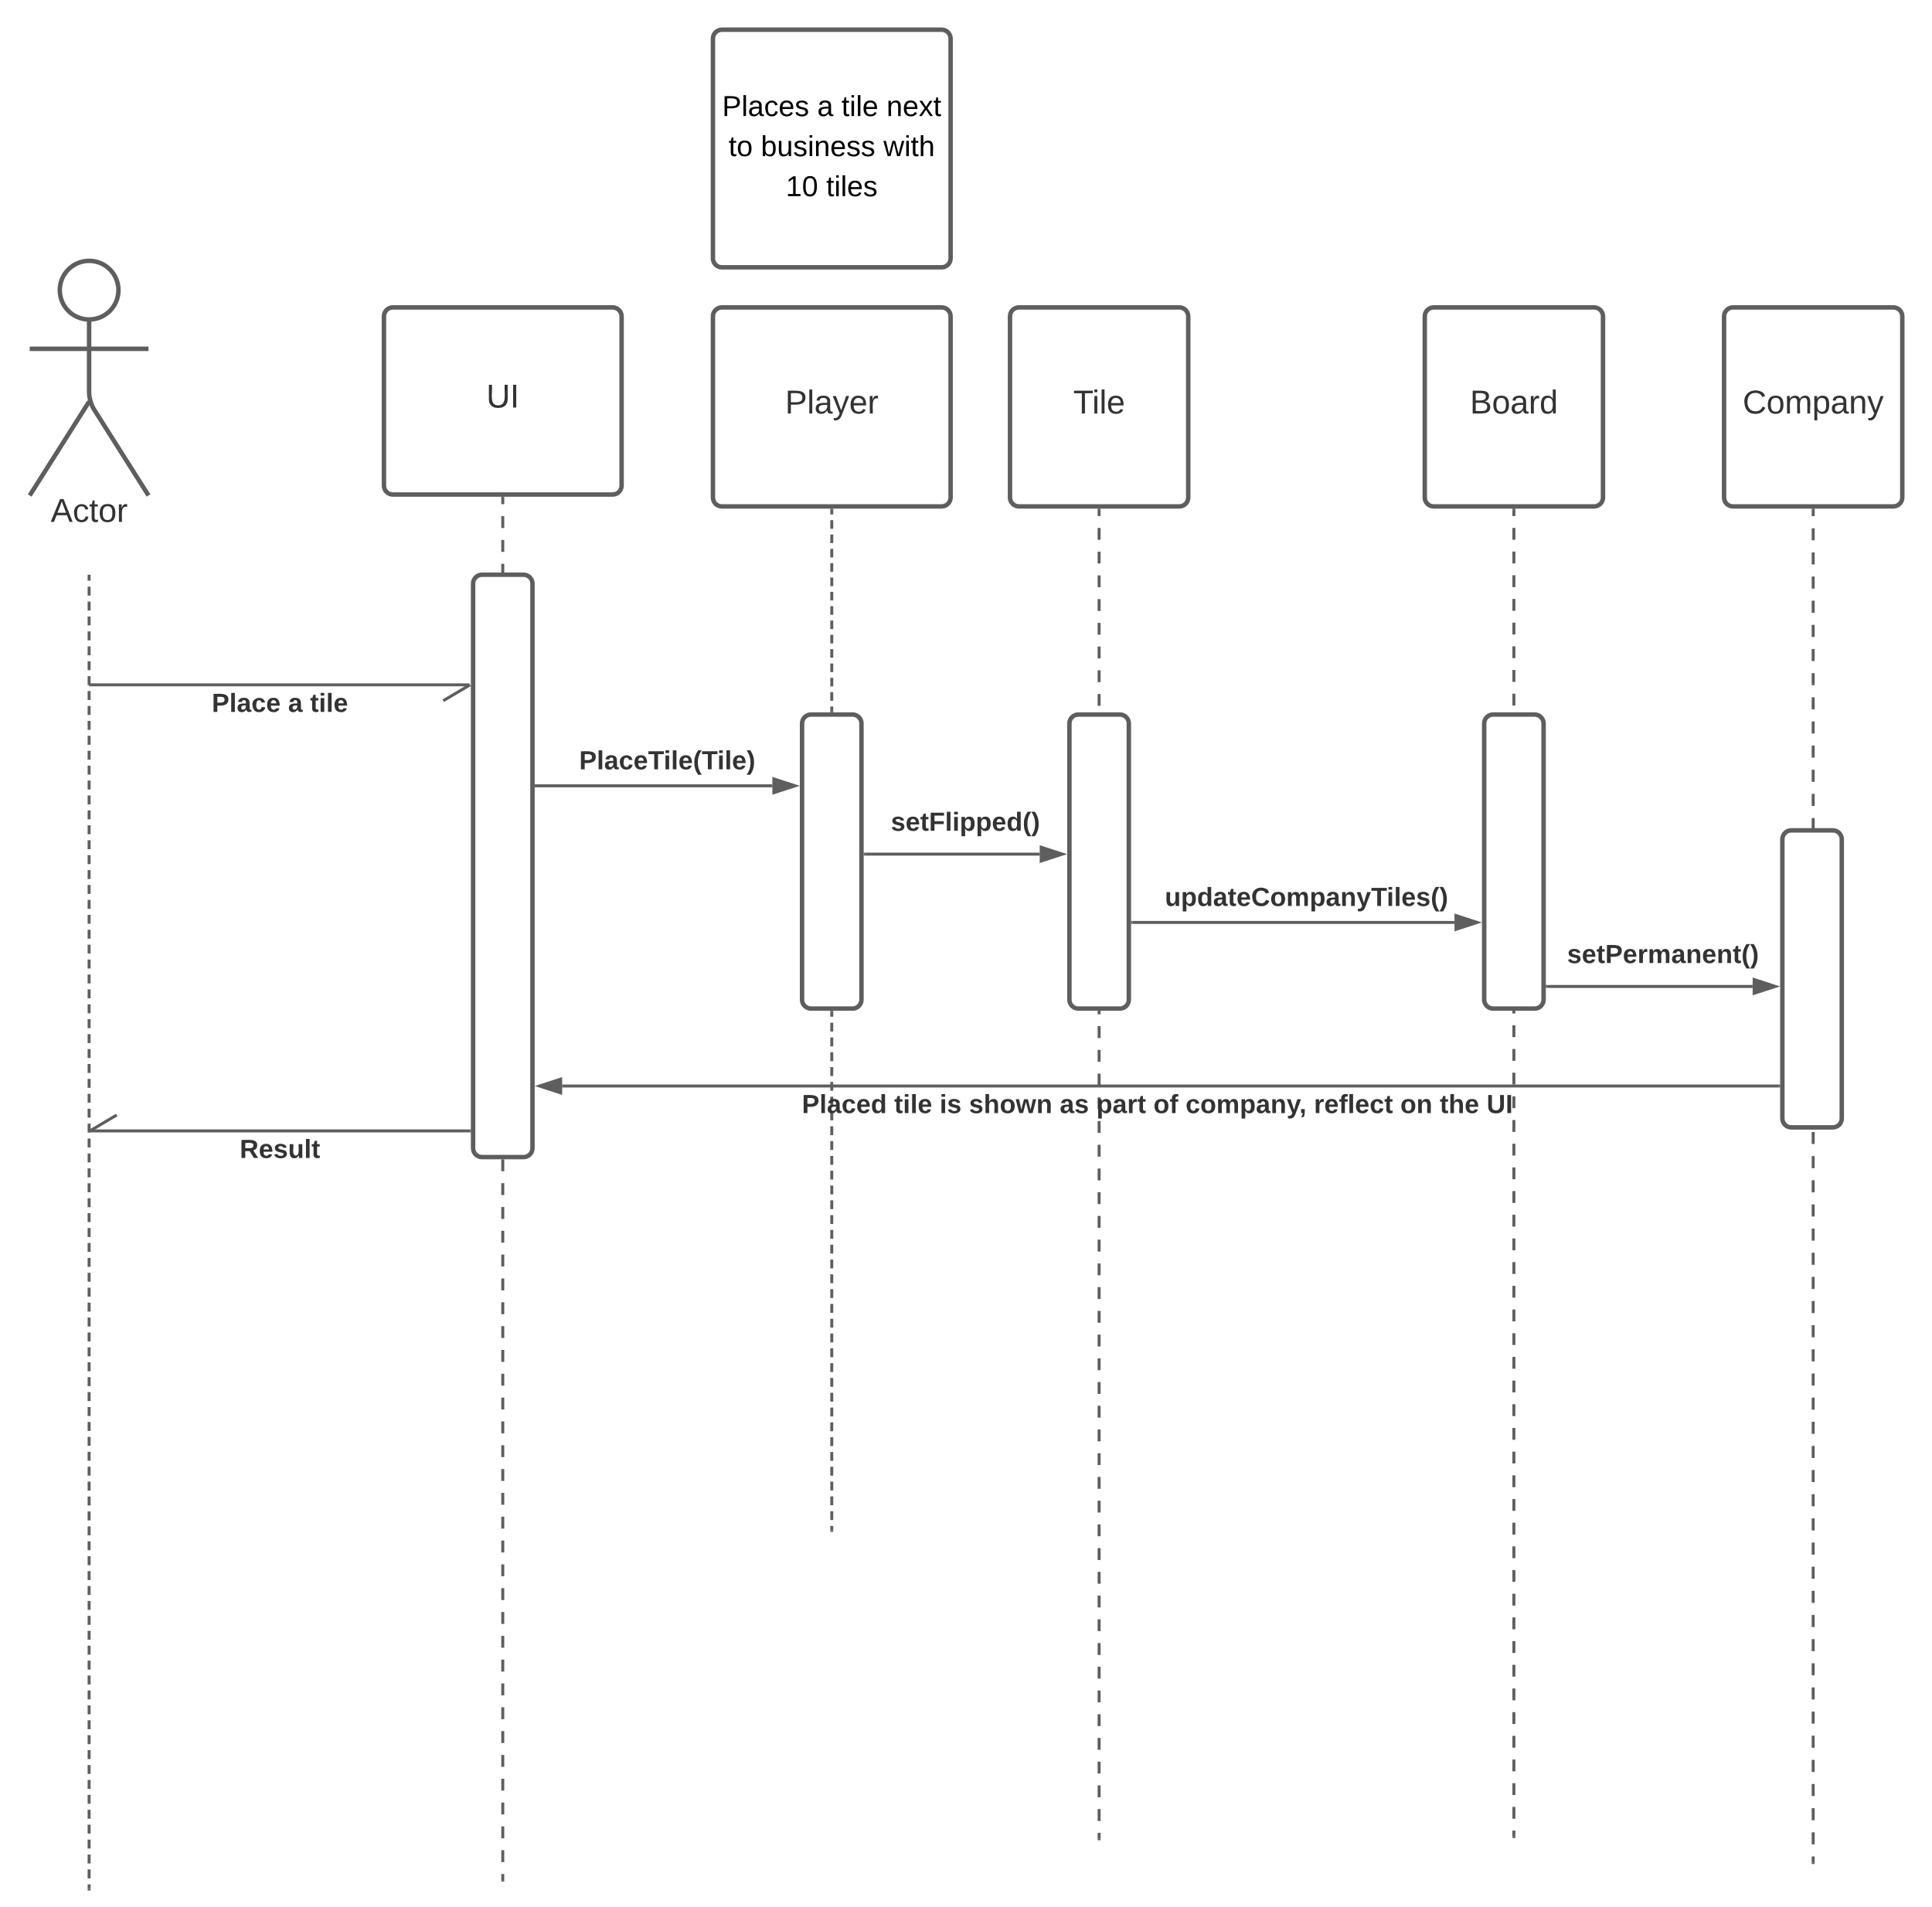 <svg xmlns="http://www.w3.org/2000/svg" xmlns:xlink="http://www.w3.org/1999/xlink" xmlns:lucid="lucid" width="1300.75" height="1284"><g transform="translate(1120 -40.864)" lucid:page-tab-id="fw9mUE7AIX-i"><path d="M-1696 0h3456v1360h-3456z" fill="#fff"/><path d="M-640 253.86c0-3.3 2.7-6 6-6h148c3.3 0 6 2.7 6 6v122c0 3.32-2.7 6-6 6h-148c-3.3 0-6-2.68-6-6z" stroke="#5e5e5e" stroke-width="3" fill="#fff"/><use xlink:href="#a" transform="matrix(1,0,0,1,-632,255.864) translate(40.58 63.444)"/><path d="M-1040.25 236.25c0 10.9-8.84 19.75-19.75 19.75-10.9 0-19.75-8.84-19.75-19.75 0-10.9 8.84-19.75 19.75-19.75 10.9 0 19.75 8.84 19.75 19.75z" stroke="#5e5e5e" stroke-width="3" fill="#fff"/><path d="M-1060 256v49.3c0 3.3 1.44 8.27 3.2 11.07l36.8 58.13m-40-63.2l-40 63.2m0-98.75h80" stroke="#5e5e5e" stroke-width="3" fill="none"/><path d="M-1100 222.5c0-3.3 2.7-6 6-6h68c3.3 0 6 2.7 6 6v168c0 3.3-2.7 6-6 6h-68c-3.3 0-6-2.7-6-6z" fill="none"/><use xlink:href="#b" transform="matrix(1,0,0,1,-1180,374.5) translate(94.105 17.778)"/><path d="M-861.5 253.86c0-3.3 2.7-6 6-6h148c3.3 0 6 2.7 6 6v114c0 3.32-2.7 6-6 6h-148c-3.3 0-6-2.68-6-6z" stroke="#5e5e5e" stroke-width="3" fill="#fff"/><use xlink:href="#c" transform="matrix(1,0,0,1,-853.5,255.864) translate(60.92 59.444)"/><path d="M-781.5 376.36v4m0 8.04v8.02m0 8.02v8.02m0 8.02v8.02m0 8.03v8.02m0 8.02v8.02m0 8v8.03m0 8.02v8.03m0 8.02v8.02m0 8.02v8.02m0 8.02v8.03m0 8.03v8.02m0 8.02v8.02m0 8v8.03m0 8.03v8.02m0 8.02v8.02m0 8.02v8.02m0 8.03v8m0 8.03v8.02m0 8.02v8.02m0 8.02v8.02m0 8.02v8.02m0 8.02v8.02m0 8.02v8.03m0 8.02v8m0 8.03v8.02m0 8.02v8.03m0 8.02v8.02m0 8.02v8.02m0 8.02v8.02m0 8.03v8.02m0 8.02v8m0 8.03v8.02m0 8.03v8.02m0 8.02v8.02m0 8.02v8.02m0 8.02v8.03m0 8.02v8.02m0 8.02v8m0 8.03v8.03m0 8.02v8.02m0 8.02v8.02m0 8.02v8.02m0 8.03v8.03m0 8.02v8.02m0 8.02v8m0 8.04v8.02m0 8.02v8.02m0 8.02v8.02m0 8.02v8.03m0 8v8.03m0 8.02v8.02m0 8.02v8.02m0 8.02v8.02m0 8.02v8.02m0 8.02v8.02m0 8.03v8.02m0 8v8.03m0 8.02v4" stroke="#5e5e5e" stroke-width="2" fill="none"/><path d="M-780.5 376.4h-2v-1.04h2" fill="#5e5e5e"/><path d="M-781.5 1306.84v1.02" stroke="#5e5e5e" stroke-width="2" fill="none"/><path d="M-580 528c0-3.3 2.7-6 6-6h28c3.3 0 6 2.7 6 6v186c0 3.3-2.7 6-6 6h-28c-3.3 0-6-2.7-6-6z" stroke="#5e5e5e" stroke-width="3" fill="#fff"/><path d="M-560 384.36v2.9m0 3.86v5.8m0 3.85v5.8m0 3.86v5.8m0 3.85v5.8m0 3.85v5.8m0 3.85v5.8m0 3.86v5.8m0 3.85v5.78m0 3.86v5.8m0 3.85v5.78m0 3.87v5.8m0 3.85v5.8m0 3.85v5.8m0 3.85v2.9" stroke="#5e5e5e" stroke-width="2" fill="none"/><path d="M-559 384.4h-2v-1.04h2" fill="#5e5e5e"/><path d="M-560 519.47v1.03M-560 722.5v3m0 3.98v5.98m0 3.98v6m0 3.97v6m0 3.98v5.98m0 4v5.97m0 3.98v6m0 3.98v5.98m0 4v5.97m0 4v5.97m0 4v5.97m0 3.98v5.98m0 4v5.97m0 4v5.97m0 4v5.97m0 3.98V875m0 4v5.97m0 4v5.97m0 4v5.97m0 4v5.97m0 4v5.97m0 4v5.97m0 4v5.98m0 3.98v5.98m0 4v5.97m0 4v5.98m0 4v5.97m0 3.98v5.98m0 4v5.98m0 4v5.97m0 4v5.97m0 3.98v5.98m0 4v5.97m0 4v5.97m0 4v5.97m0 3.97v3" stroke="#5e5e5e" stroke-width="2" fill="none"/><path d="M-559 722.53h-2v-1.03h2" fill="#5e5e5e"/><path d="M-560 1071.34v1.02" stroke="#5e5e5e" stroke-width="2" fill="none"/><path d="M-801.5 433.86c0-3.3 2.7-6 6-6h28c3.3 0 6 2.7 6 6V814c0 3.3-2.7 6-6 6h-28c-3.3 0-6-2.7-6-6z" stroke="#5e5e5e" stroke-width="3" fill="#fff"/><path d="M-1060 428.86v3.02m0 4.02v6.02m0 4.02v6.03m0 4.02v6m0 4.03v6.03m0 4.02v6.02m0 4.02v6.03m0 4.02v6.03m0 4v6.04m0 4.02v6.03m0 4v6.03m0 4.02v6.03m0 4.02v6.02m0 4.02v6.03m0 4.02v6m0 4.03v6.03m0 4.02v6.02m0 4.02v6.03m0 4.02v6.03m0 4v6.04m0 4.02v6.03m0 4v6.03m0 4.02v6.03m0 4.02v6.02m0 4.02v6.03m0 4.02v6m0 4.03v6.03m0 4.02v6.02m0 4.02v6.03m0 4.02v6.03m0 4v6.04m0 4.02v6.03m0 4v6.03m0 4.02v6.03m0 4.02v6.02m0 4.02v6.03m0 4.02v6m0 4.03v6.03m0 4.02v6.02m0 4.02v6.03m0 4.02v6.03m0 4v6.04m0 4.02v6.03m0 4v6.03m0 4.02v6.03m0 4.02v6.02m0 4.02v6.03m0 4.02v6m0 4.03v6.03m0 4.02v6.02m0 4.02v6.03m0 4.02v6.03m0 4v6.04m0 4.02v6.03m0 4v6.03m0 4.02v6.03m0 4.02v6.02m0 4.02v6.03m0 4.02v6m0 4.03v6.03m0 4.02v6.02m0 4.02v6.03m0 4.02v6.03m0 4v6.04m0 4.02v6.03m0 4v6.03m0 4.02v6.03m0 4.02v6.02m0 4.02v6.03m0 4.02v6m0 4.03v6.03m0 4.02v6.02m0 4.02v6.03m0 4.02v6.03m0 4v6.04m0 4.02v6.03m0 4v6.03m0 4.02v6.03m0 4.02v6.02m0 4.02v6.03m0 4.02v6m0 4.03v6.03m0 4.02v6.02m0 4.02v6.03m0 4.02v6.03m0 4v6.04m0 4.02v6.03m0 4v6.03m0 4.02v3M-1060 428.9v-1.04M-1060 1312.84v1.02" stroke="#5e5e5e" stroke-width="2" fill="none"/><path d="M-640 66.86c0-3.3 2.7-6 6-6h148c3.3 0 6 2.7 6 6v148c0 3.32-2.7 6-6 6h-148c-3.3 0-6-2.68-6-6z" stroke="#5e5e5e" stroke-width="3" fill="#fff"/><use xlink:href="#d" transform="matrix(1,0,0,1,-635,65.864) translate(1.205 53.144)"/><use xlink:href="#e" transform="matrix(1,0,0,1,-635,65.864) translate(65.249 53.144)"/><use xlink:href="#f" transform="matrix(1,0,0,1,-635,65.864) translate(81.546 53.144)"/><use xlink:href="#g" transform="matrix(1,0,0,1,-635,65.864) translate(111.857 53.144)"/><use xlink:href="#h" transform="matrix(1,0,0,1,-635,65.864) translate(5.55 80.122)"/><use xlink:href="#i" transform="matrix(1,0,0,1,-635,65.864) translate(27.279 80.122)"/><use xlink:href="#j" transform="matrix(1,0,0,1,-635,65.864) translate(109.793 80.122)"/><use xlink:href="#k" transform="matrix(1,0,0,1,-635,65.864) translate(44.091 107.1)"/><use xlink:href="#l" transform="matrix(1,0,0,1,-635,65.864) translate(71.252 107.1)"/><path d="M-804.05 502H-1059M-821.58 512.7l18.07-10.7M-1058.97 502h-1.03" stroke="#5e5e5e" stroke-width="2" fill="none"/><use xlink:href="#m" transform="matrix(1,0,0,1,-977.401,506) translate(0 14.222)"/><use xlink:href="#n" transform="matrix(1,0,0,1,-977.401,506) translate(51.358 14.222)"/><use xlink:href="#o" transform="matrix(1,0,0,1,-977.401,506) translate(66.173 14.222)"/><path d="M-759 570h159" stroke="#5e5e5e" stroke-width="2" fill="none"/><path d="M-758.97 571H-760v-2h1.03" fill="#5e5e5e"/><path d="M-584.74 570l-14.26 4.64v-9.28z" stroke="#5e5e5e" stroke-width="2" fill="#5e5e5e"/><use xlink:href="#p" transform="matrix(1,0,0,1,-730.059,544.667) translate(0 14.222)"/><path d="M-440 253.86c0-3.3 2.7-6 6-6h108c3.3 0 6 2.7 6 6v122c0 3.32-2.7 6-6 6h-108c-3.3 0-6-2.68-6-6z" stroke="#5e5e5e" stroke-width="3" fill="#fff"/><use xlink:href="#q" transform="matrix(1,0,0,1,-432,255.864) translate(34.593 63.444)"/><path d="M-160.75 253.86c0-3.3 2.7-6 6-6h108c3.3 0 6 2.7 6 6v122c0 3.32-2.7 6-6 6h-108c-3.3 0-6-2.68-6-6z" stroke="#5e5e5e" stroke-width="3" fill="#fff"/><use xlink:href="#r" transform="matrix(1,0,0,1,-152.75,255.864) translate(22.401 63.444)"/><path d="M-380 384.36v4m0 8v7.97m0 8v7.98m0 8v7.98m0 8v7.98m0 8v7.98m0 7.98v8m0 7.98v8m0 7.98v7.98m0 8v7.98m0 8v7.97m0 8v8m0 7.98v8m0 7.97v8m0 7.98v8m0 7.97v8m0 7.98v8m0 7.98v7.98m0 8v7.98m0 8v7.98m0 7.98v8m0 7.98v8m0 7.97v8m0 7.98v8m0 8v7.97m0 8v7.98m0 8v7.97m0 8v7.98m0 8v7.98m0 7.98v8m0 7.98v8m0 7.97v8m0 8v7.98m0 8v7.97m0 8v7.98m0 8v7.98m0 8v7.98m0 8v7.98m0 7.98v8m0 7.98v8m0 7.98v7.98m0 8v7.98m0 8v7.97m0 8v7.98m0 8v8m0 7.97v8m0 7.98v8m0 7.98v7.98m0 8v8m0 7.98v7.98m0 8v7.98m0 8v7.98m0 7.98v8m0 7.98v8m0 7.97v8m0 7.98v8m0 7.98v4" stroke="#5e5e5e" stroke-width="2" fill="none"/><path d="M-379 384.4h-2v-1.04h2" fill="#5e5e5e"/><path d="M-380 1278.97v1.03M-100.75 384.36v4m0 7.97v7.97m0 7.97v7.98m0 7.97v7.98m0 7.97v7.98m0 7.97v7.98m0 7.97v7.97m0 7.98V500m0 7.97v7.97m0 7.98v7.97m0 7.97v7.97m0 7.97v8m0 7.96v7.98m0 7.97v8m0 7.96v7.98m0 7.97v7.98m0 7.98v7.97m0 7.98v7.98m0 7.98v7.97m0 7.97v7.98m0 7.97v7.98m0 7.97v7.98m0 7.97v7.98m0 7.97v7.97m0 7.98v7.97m0 7.98v7.97m0 7.98v7.97m0 7.98v7.97m0 7.97v7.98m0 7.97v7.97m0 7.97v7.98m0 7.97v7.97m0 7.97v7.97m0 8v7.96m0 7.98v7.97m0 8v7.96m0 7.98v7.97m0 7.98v7.98m0 7.97v7.98m0 7.98v7.98m0 7.97v7.98m0 7.98v7.97m0 7.98v7.97m0 7.98v7.97m0 7.98v7.97m0 7.97v7.98m0 7.97v7.98m0 7.97v7.98m0 7.97v7.98m0 7.97v7.97m0 7.98v7.97m0 7.97v7.97m0 7.98v7.97m0 7.97v7.97m0 7.97v8m0 7.96v7.98m0 7.97v4" stroke="#5e5e5e" stroke-width="2" fill="none"/><path d="M-99.75 384.4h-2v-1.04h2" fill="#5e5e5e"/><path d="M-100.75 1277.47v1.03" stroke="#5e5e5e" stroke-width="2" fill="none"/><path d="M-400 528c0-3.3 2.7-6 6-6h28c3.3 0 6 2.7 6 6v186c0 3.3-2.7 6-6 6h-28c-3.3 0-6-2.7-6-6z" stroke="#5e5e5e" stroke-width="3" fill="#fff"/><path d="M-537.5 616H-420" stroke="#5e5e5e" stroke-width="2" fill="none"/><path d="M-537.47 617h-1.03v-2h1.03" fill="#5e5e5e"/><path d="M-404.74 616l-14.26 4.64v-9.28z" stroke="#5e5e5e" stroke-width="2" fill="#5e5e5e"/><use xlink:href="#s" transform="matrix(1,0,0,1,-520.198,586.031) translate(0 14.222)"/><path d="M-120.75 528c0-3.3 2.7-6 6-6h28c3.3 0 6 2.7 6 6v186c0 3.3-2.7 6-6 6h-28c-3.3 0-6-2.7-6-6z" stroke="#5e5e5e" stroke-width="3" fill="#fff"/><path d="M-357.5 662h216.75" stroke="#5e5e5e" stroke-width="2" fill="none"/><path d="M-357.47 663h-1.03v-2h1.03" fill="#5e5e5e"/><path d="M-125.5 662l-14.25 4.64v-9.28z" stroke="#5e5e5e" stroke-width="2" fill="#5e5e5e"/><use xlink:href="#t" transform="matrix(1,0,0,1,-335.733,636.667) translate(0 14.222)"/><path d="M40.75 253.86c0-3.3 2.7-6 6-6h108c3.3 0 6 2.7 6 6v122c0 3.32-2.7 6-6 6h-108c-3.3 0-6-2.68-6-6z" stroke="#5e5e5e" stroke-width="3" fill="#fff"/><use xlink:href="#u" transform="matrix(1,0,0,1,48.75,255.864) translate(4.531 63.444)"/><path d="M100.75 384.36v4.07m0 8.13v8.13m0 8.12v8.13m0 8.13v8.13m0 8.14v8.13m0 8.14v8.14m0 8.13V486m0 8.13v8.13m0 8.13v8.12m0 8.13v8.13m0 8.13v8.14m0 8.13v8.13m0 8.13v8.14m0 8.13v8.13m0 8.13v8.13m0 8.12v8.13m0 8.13v8.13m0 8.14v8.13m0 8.13v8.13m0 8.13v8.14m0 8.13v8.13m0 8.13v8.12m0 8.13v8.13m0 8.13v8.14m0 8.13v8.13m0 8.13v8.13m0 8.13v8.12m0 8.14v8.13m0 8.12V843.75m0 8.13V860m0 8.14v8.13m0 8.13v8.13m0 8.13v8.13m0 8.12v8.13m0 8.13v8.14m0 8.13v8.13m0 8.13v8.14m0 8.13v8.13m0 8.13v8.13m0 8.13v8.12m0 8.13v8.13m0 8.13v8.14m0 8.14v8.13m0 8.14v8.13m0 8.13v8.13m0 8.13v8.13m0 8.12v8.13m0 8.13v8.13m0 8.14v8.13m0 8.13v8.14m0 8.13v8.13m0 8.13v8.13m0 8.13v8.12m0 8.13v8.13m0 8.13v8.14m0 8.13v8.13m0 8.13v4.07" stroke="#5e5e5e" stroke-width="2" fill="none"/><path d="M101.75 384.4h-2v-1.04h2" fill="#5e5e5e"/><path d="M100.75 1294.97v1.03" stroke="#5e5e5e" stroke-width="2" fill="none"/><path d="M80 606c0-3.3 2.7-6 6-6h28c3.3 0 6 2.7 6 6v188c0 3.3-2.7 6-6 6H86c-3.3 0-6-2.7-6-6z" stroke="#5e5e5e" stroke-width="3" fill="#fff"/><path d="M-78.25 705.1H60" stroke="#5e5e5e" stroke-width="2" fill="none"/><path d="M-78.22 706.1h-1.03v-2h1.03" fill="#5e5e5e"/><path d="M75.26 705.1L61 709.7v-9.27z" stroke="#5e5e5e" stroke-width="2" fill="#5e5e5e"/><g><use xlink:href="#v" transform="matrix(1,0,0,1,-64.918,675.12) translate(0 14.222)"/></g><path d="M77.5 772.14h-819" stroke="#5e5e5e" stroke-width="2" fill="none"/><path d="M78.5 773.14h-1.03v-2h1.03" fill="#5e5e5e"/><path d="M-756.76 772.14l14.26-4.63v9.28z" stroke="#5e5e5e" stroke-width="2" fill="#5e5e5e"/><g><use xlink:href="#w" transform="matrix(1,0,0,1,-580.108,776.141) translate(0 14.222)"/><use xlink:href="#x" transform="matrix(1,0,0,1,-580.108,776.141) translate(62.173 14.222)"/><use xlink:href="#y" transform="matrix(1,0,0,1,-580.108,776.141) translate(92.741 14.222)"/><use xlink:href="#z" transform="matrix(1,0,0,1,-580.108,776.141) translate(112.494 14.222)"/><use xlink:href="#A" transform="matrix(1,0,0,1,-580.108,776.141) translate(173.58 14.222)"/><use xlink:href="#B" transform="matrix(1,0,0,1,-580.108,776.141) translate(198.272 14.222)"/><use xlink:href="#C" transform="matrix(1,0,0,1,-580.108,776.141) translate(236.691 14.222)"/><use xlink:href="#D" transform="matrix(1,0,0,1,-580.108,776.141) translate(258.321 14.222)"/><use xlink:href="#E" transform="matrix(1,0,0,1,-580.108,776.141) translate(344.741 14.222)"/><use xlink:href="#F" transform="matrix(1,0,0,1,-580.108,776.141) translate(402.914 14.222)"/><use xlink:href="#G" transform="matrix(1,0,0,1,-580.108,776.141) translate(429.481 14.222)"/><use xlink:href="#H" transform="matrix(1,0,0,1,-580.108,776.141) translate(460.988 14.222)"/></g><path d="M-804 802.37h-254.95" stroke="#5e5e5e" stroke-width="2" fill="none"/><path d="M-803 803.37h-1.03v-2h1.03" fill="#5e5e5e"/><path d="M-1041.42 791.68l-18.07 10.7" stroke="#5e5e5e" stroke-width="2" fill="none"/><g><use xlink:href="#I" transform="matrix(1,0,0,1,-958.586,806.368) translate(0 14.222)"/></g><defs><path fill="#333" d="M30-248c87 1 191-15 191 75 0 78-77 80-158 76V0H30v-248zm33 125c57 0 124 11 124-50 0-59-68-47-124-48v98" id="J"/><path fill="#333" d="M24 0v-261h32V0H24" id="K"/><path fill="#333" d="M141-36C126-15 110 5 73 4 37 3 15-17 15-53c-1-64 63-63 125-63 3-35-9-54-41-54-24 1-41 7-42 31l-33-3c5-37 33-52 76-52 45 0 72 20 72 64v82c-1 20 7 32 28 27v20c-31 9-61-2-59-35zM48-53c0 20 12 33 32 33 41-3 63-29 60-74-43 2-92-5-92 41" id="L"/><path fill="#333" d="M179-190L93 31C79 59 56 82 12 73V49c39 6 53-20 64-50L1-190h34L92-34l54-156h33" id="M"/><path fill="#333" d="M100-194c63 0 86 42 84 106H49c0 40 14 67 53 68 26 1 43-12 49-29l28 8c-11 28-37 45-77 45C44 4 14-33 15-96c1-61 26-98 85-98zm52 81c6-60-76-77-97-28-3 7-6 17-6 28h103" id="N"/><path fill="#333" d="M114-163C36-179 61-72 57 0H25l-1-190h30c1 12-1 29 2 39 6-27 23-49 58-41v29" id="O"/><g id="a"><use transform="matrix(0.062,0,0,0.062,0,0)" xlink:href="#J"/><use transform="matrix(0.062,0,0,0.062,14.815,0)" xlink:href="#K"/><use transform="matrix(0.062,0,0,0.062,19.691,0)" xlink:href="#L"/><use transform="matrix(0.062,0,0,0.062,32.037,0)" xlink:href="#M"/><use transform="matrix(0.062,0,0,0.062,43.148,0)" xlink:href="#N"/><use transform="matrix(0.062,0,0,0.062,55.494,0)" xlink:href="#O"/></g><path fill="#333" d="M205 0l-28-72H64L36 0H1l101-248h38L239 0h-34zm-38-99l-47-123c-12 45-31 82-46 123h93" id="P"/><path fill="#333" d="M96-169c-40 0-48 33-48 73s9 75 48 75c24 0 41-14 43-38l32 2c-6 37-31 61-74 61-59 0-76-41-82-99-10-93 101-131 147-64 4 7 5 14 7 22l-32 3c-4-21-16-35-41-35" id="Q"/><path fill="#333" d="M59-47c-2 24 18 29 38 22v24C64 9 27 4 27-40v-127H5v-23h24l9-43h21v43h35v23H59v120" id="R"/><path fill="#333" d="M100-194c62-1 85 37 85 99 1 63-27 99-86 99S16-35 15-95c0-66 28-99 85-99zM99-20c44 1 53-31 53-75 0-43-8-75-51-75s-53 32-53 75 10 74 51 75" id="S"/><g id="b"><use transform="matrix(0.062,0,0,0.062,0,0)" xlink:href="#P"/><use transform="matrix(0.062,0,0,0.062,14.815,0)" xlink:href="#Q"/><use transform="matrix(0.062,0,0,0.062,25.926,0)" xlink:href="#R"/><use transform="matrix(0.062,0,0,0.062,32.099,0)" xlink:href="#S"/><use transform="matrix(0.062,0,0,0.062,44.444,0)" xlink:href="#O"/></g><path fill="#333" d="M232-93c-1 65-40 97-104 97C67 4 28-28 28-90v-158h33c8 89-33 224 67 224 102 0 64-133 71-224h33v155" id="T"/><path fill="#333" d="M33 0v-248h34V0H33" id="U"/><g id="c"><use transform="matrix(0.062,0,0,0.062,0,0)" xlink:href="#T"/><use transform="matrix(0.062,0,0,0.062,15.988,0)" xlink:href="#U"/></g><path d="M30-248c87 1 191-15 191 75 0 78-77 80-158 76V0H30v-248zm33 125c57 0 124 11 124-50 0-59-68-47-124-48v98" id="V"/><path d="M24 0v-261h32V0H24" id="W"/><path d="M141-36C126-15 110 5 73 4 37 3 15-17 15-53c-1-64 63-63 125-63 3-35-9-54-41-54-24 1-41 7-42 31l-33-3c5-37 33-52 76-52 45 0 72 20 72 64v82c-1 20 7 32 28 27v20c-31 9-61-2-59-35zM48-53c0 20 12 33 32 33 41-3 63-29 60-74-43 2-92-5-92 41" id="X"/><path d="M96-169c-40 0-48 33-48 73s9 75 48 75c24 0 41-14 43-38l32 2c-6 37-31 61-74 61-59 0-76-41-82-99-10-93 101-131 147-64 4 7 5 14 7 22l-32 3c-4-21-16-35-41-35" id="Y"/><path d="M100-194c63 0 86 42 84 106H49c0 40 14 67 53 68 26 1 43-12 49-29l28 8c-11 28-37 45-77 45C44 4 14-33 15-96c1-61 26-98 85-98zm52 81c6-60-76-77-97-28-3 7-6 17-6 28h103" id="Z"/><path d="M135-143c-3-34-86-38-87 0 15 53 115 12 119 90S17 21 10-45l28-5c4 36 97 45 98 0-10-56-113-15-118-90-4-57 82-63 122-42 12 7 21 19 24 35" id="aa"/><g id="d"><use transform="matrix(0.054,0,0,0.054,0,0)" xlink:href="#V"/><use transform="matrix(0.054,0,0,0.054,13.037,0)" xlink:href="#W"/><use transform="matrix(0.054,0,0,0.054,17.328,0)" xlink:href="#X"/><use transform="matrix(0.054,0,0,0.054,28.193,0)" xlink:href="#Y"/><use transform="matrix(0.054,0,0,0.054,37.97,0)" xlink:href="#Z"/><use transform="matrix(0.054,0,0,0.054,48.835,0)" xlink:href="#aa"/></g><use transform="matrix(0.054,0,0,0.054,0,0)" xlink:href="#X" id="e"/><path d="M59-47c-2 24 18 29 38 22v24C64 9 27 4 27-40v-127H5v-23h24l9-43h21v43h35v23H59v120" id="ab"/><path d="M24-231v-30h32v30H24zM24 0v-190h32V0H24" id="ac"/><g id="f"><use transform="matrix(0.054,0,0,0.054,0,0)" xlink:href="#ab"/><use transform="matrix(0.054,0,0,0.054,5.432,0)" xlink:href="#ac"/><use transform="matrix(0.054,0,0,0.054,9.723,0)" xlink:href="#W"/><use transform="matrix(0.054,0,0,0.054,14.015,0)" xlink:href="#Z"/></g><path d="M117-194c89-4 53 116 60 194h-32v-121c0-31-8-49-39-48C34-167 62-67 57 0H25l-1-190h30c1 10-1 24 2 32 11-22 29-35 61-36" id="ad"/><path d="M141 0L90-78 38 0H4l68-98-65-92h35l48 74 47-74h35l-64 92 68 98h-35" id="ae"/><g id="g"><use transform="matrix(0.054,0,0,0.054,0,0)" xlink:href="#ad"/><use transform="matrix(0.054,0,0,0.054,10.864,0)" xlink:href="#Z"/><use transform="matrix(0.054,0,0,0.054,21.728,0)" xlink:href="#ae"/><use transform="matrix(0.054,0,0,0.054,31.506,0)" xlink:href="#ab"/></g><path d="M100-194c62-1 85 37 85 99 1 63-27 99-86 99S16-35 15-95c0-66 28-99 85-99zM99-20c44 1 53-31 53-75 0-43-8-75-51-75s-53 32-53 75 10 74 51 75" id="af"/><g id="h"><use transform="matrix(0.054,0,0,0.054,0,0)" xlink:href="#ab"/><use transform="matrix(0.054,0,0,0.054,5.432,0)" xlink:href="#af"/></g><path d="M115-194c53 0 69 39 70 98 0 66-23 100-70 100C84 3 66-7 56-30L54 0H23l1-261h32v101c10-23 28-34 59-34zm-8 174c40 0 45-34 45-75 0-40-5-75-45-74-42 0-51 32-51 76 0 43 10 73 51 73" id="ag"/><path d="M84 4C-5 8 30-112 23-190h32v120c0 31 7 50 39 49 72-2 45-101 50-169h31l1 190h-30c-1-10 1-25-2-33-11 22-28 36-60 37" id="ah"/><g id="i"><use transform="matrix(0.054,0,0,0.054,0,0)" xlink:href="#ag"/><use transform="matrix(0.054,0,0,0.054,10.864,0)" xlink:href="#ah"/><use transform="matrix(0.054,0,0,0.054,21.728,0)" xlink:href="#aa"/><use transform="matrix(0.054,0,0,0.054,31.506,0)" xlink:href="#ac"/><use transform="matrix(0.054,0,0,0.054,35.798,0)" xlink:href="#ad"/><use transform="matrix(0.054,0,0,0.054,46.662,0)" xlink:href="#Z"/><use transform="matrix(0.054,0,0,0.054,57.526,0)" xlink:href="#aa"/><use transform="matrix(0.054,0,0,0.054,67.304,0)" xlink:href="#aa"/></g><path d="M206 0h-36l-40-164L89 0H53L-1-190h32L70-26l43-164h34l41 164 42-164h31" id="ai"/><path d="M106-169C34-169 62-67 57 0H25v-261h32l-1 103c12-21 28-36 61-36 89 0 53 116 60 194h-32v-121c2-32-8-49-39-48" id="aj"/><g id="j"><use transform="matrix(0.054,0,0,0.054,0,0)" xlink:href="#ai"/><use transform="matrix(0.054,0,0,0.054,14.069,0)" xlink:href="#ac"/><use transform="matrix(0.054,0,0,0.054,18.361,0)" xlink:href="#ab"/><use transform="matrix(0.054,0,0,0.054,23.793,0)" xlink:href="#aj"/></g><path d="M27 0v-27h64v-190l-56 39v-29l58-41h29v221h61V0H27" id="ak"/><path d="M101-251c68 0 85 55 85 127S166 4 100 4C33 4 14-52 14-124c0-73 17-127 87-127zm-1 229c47 0 54-49 54-102s-4-102-53-102c-51 0-55 48-55 102 0 53 5 102 54 102" id="al"/><g id="k"><use transform="matrix(0.054,0,0,0.054,0,0)" xlink:href="#ak"/><use transform="matrix(0.054,0,0,0.054,10.864,0)" xlink:href="#al"/></g><g id="l"><use transform="matrix(0.054,0,0,0.054,0,0)" xlink:href="#ab"/><use transform="matrix(0.054,0,0,0.054,5.432,0)" xlink:href="#ac"/><use transform="matrix(0.054,0,0,0.054,9.723,0)" xlink:href="#W"/><use transform="matrix(0.054,0,0,0.054,14.015,0)" xlink:href="#Z"/><use transform="matrix(0.054,0,0,0.054,24.879,0)" xlink:href="#aa"/></g><path fill="#333" d="M24-248c93 1 206-16 204 79-1 75-69 88-152 82V0H24v-248zm52 121c47 0 100 7 100-41 0-47-54-39-100-39v80" id="am"/><path fill="#333" d="M25 0v-261h50V0H25" id="an"/><path fill="#333" d="M133-34C117-15 103 5 69 4 32 3 11-16 11-54c-1-60 55-63 116-61 1-26-3-47-28-47-18 1-26 9-28 27l-52-2c7-38 36-58 82-57s74 22 75 68l1 82c-1 14 12 18 25 15v27c-30 8-71 5-69-32zm-48 3c29 0 43-24 42-57-32 0-66-3-65 30 0 17 8 27 23 27" id="ao"/><path fill="#333" d="M190-63c-7 42-38 67-86 67-59 0-84-38-90-98-12-110 154-137 174-36l-49 2c-2-19-15-32-35-32-30 0-35 28-38 64-6 74 65 87 74 30" id="ap"/><path fill="#333" d="M185-48c-13 30-37 53-82 52C43 2 14-33 14-96s30-98 90-98c62 0 83 45 84 108H66c0 31 8 55 39 56 18 0 30-7 34-22zm-45-69c5-46-57-63-70-21-2 6-4 13-4 21h74" id="aq"/><g id="m"><use transform="matrix(0.049,0,0,0.049,0,0)" xlink:href="#am"/><use transform="matrix(0.049,0,0,0.049,11.852,0)" xlink:href="#an"/><use transform="matrix(0.049,0,0,0.049,16.79,0)" xlink:href="#ao"/><use transform="matrix(0.049,0,0,0.049,26.667,0)" xlink:href="#ap"/><use transform="matrix(0.049,0,0,0.049,36.543,0)" xlink:href="#aq"/></g><use transform="matrix(0.049,0,0,0.049,0,0)" xlink:href="#ao" id="n"/><path fill="#333" d="M115-3C79 11 28 4 28-45v-112H4v-33h27l15-45h31v45h36v33H77v99c-1 23 16 31 38 25v30" id="ar"/><path fill="#333" d="M25-224v-37h50v37H25zM25 0v-190h50V0H25" id="as"/><g id="o"><use transform="matrix(0.049,0,0,0.049,0,0)" xlink:href="#ar"/><use transform="matrix(0.049,0,0,0.049,5.877,0)" xlink:href="#as"/><use transform="matrix(0.049,0,0,0.049,10.815,0)" xlink:href="#an"/><use transform="matrix(0.049,0,0,0.049,15.753,0)" xlink:href="#aq"/></g><path fill="#333" d="M136-208V0H84v-208H4v-40h212v40h-80" id="at"/><path fill="#333" d="M67-93c0 74 22 123 53 168H70C40 30 18-18 18-93s22-123 52-168h50c-32 44-53 94-53 168" id="au"/><path fill="#333" d="M102-93c0 74-22 123-52 168H0C30 29 54-18 53-93c0-74-22-123-53-168h50c30 45 52 94 52 168" id="av"/><g id="p"><use transform="matrix(0.049,0,0,0.049,0,0)" xlink:href="#am"/><use transform="matrix(0.049,0,0,0.049,11.852,0)" xlink:href="#an"/><use transform="matrix(0.049,0,0,0.049,16.79,0)" xlink:href="#ao"/><use transform="matrix(0.049,0,0,0.049,26.667,0)" xlink:href="#ap"/><use transform="matrix(0.049,0,0,0.049,36.543,0)" xlink:href="#aq"/><use transform="matrix(0.049,0,0,0.049,46.42,0)" xlink:href="#at"/><use transform="matrix(0.049,0,0,0.049,56.889,0)" xlink:href="#as"/><use transform="matrix(0.049,0,0,0.049,61.827,0)" xlink:href="#an"/><use transform="matrix(0.049,0,0,0.049,66.765,0)" xlink:href="#aq"/><use transform="matrix(0.049,0,0,0.049,76.642,0)" xlink:href="#au"/><use transform="matrix(0.049,0,0,0.049,82.519,0)" xlink:href="#at"/><use transform="matrix(0.049,0,0,0.049,92.988,0)" xlink:href="#as"/><use transform="matrix(0.049,0,0,0.049,97.926,0)" xlink:href="#an"/><use transform="matrix(0.049,0,0,0.049,102.864,0)" xlink:href="#aq"/><use transform="matrix(0.049,0,0,0.049,112.741,0)" xlink:href="#av"/></g><path fill="#333" d="M127-220V0H93v-220H8v-28h204v28h-85" id="aw"/><path fill="#333" d="M24-231v-30h32v30H24zM24 0v-190h32V0H24" id="ax"/><g id="q"><use transform="matrix(0.062,0,0,0.062,0,0)" xlink:href="#aw"/><use transform="matrix(0.062,0,0,0.062,12.716,0)" xlink:href="#ax"/><use transform="matrix(0.062,0,0,0.062,17.593,0)" xlink:href="#K"/><use transform="matrix(0.062,0,0,0.062,22.469,0)" xlink:href="#N"/></g><path fill="#333" d="M160-131c35 5 61 23 61 61C221 17 115-2 30 0v-248c76 3 177-17 177 60 0 33-19 50-47 57zm-97-11c50-1 110 9 110-42 0-47-63-36-110-37v79zm0 115c55-2 124 14 124-45 0-56-70-42-124-44v89" id="ay"/><path fill="#333" d="M85-194c31 0 48 13 60 33l-1-100h32l1 261h-30c-2-10 0-23-3-31C134-8 116 4 85 4 32 4 16-35 15-94c0-66 23-100 70-100zm9 24c-40 0-46 34-46 75 0 40 6 74 45 74 42 0 51-32 51-76 0-42-9-74-50-73" id="az"/><g id="r"><use transform="matrix(0.062,0,0,0.062,0,0)" xlink:href="#ay"/><use transform="matrix(0.062,0,0,0.062,14.815,0)" xlink:href="#S"/><use transform="matrix(0.062,0,0,0.062,27.16,0)" xlink:href="#L"/><use transform="matrix(0.062,0,0,0.062,39.506,0)" xlink:href="#O"/><use transform="matrix(0.062,0,0,0.062,46.852,0)" xlink:href="#az"/></g><path fill="#333" d="M137-138c1-29-70-34-71-4 15 46 118 7 119 86 1 83-164 76-172 9l43-7c4 19 20 25 44 25 33 8 57-30 24-41C81-84 22-81 20-136c-2-80 154-74 161-7" id="aA"/><path fill="#333" d="M76-208v77h127v40H76V0H24v-248h183v40H76" id="aB"/><path fill="#333" d="M135-194c53 0 70 44 70 98 0 56-19 98-73 100-31 1-45-17-59-34 3 33 2 69 2 105H25l-1-265h48c2 10 0 23 3 31 11-24 29-35 60-35zM114-30c33 0 39-31 40-66 0-38-9-64-40-64-56 0-55 130 0 130" id="aC"/><path fill="#333" d="M88-194c31-1 46 15 58 34l-1-101h50l1 261h-48c-2-10 0-23-3-31C134-8 116 4 84 4 32 4 16-41 15-95c0-56 19-97 73-99zm17 164c33 0 40-30 41-66 1-37-9-64-41-64s-38 30-39 65c0 43 13 65 39 65" id="aD"/><g id="s"><use transform="matrix(0.049,0,0,0.049,0,0)" xlink:href="#aA"/><use transform="matrix(0.049,0,0,0.049,9.877,0)" xlink:href="#aq"/><use transform="matrix(0.049,0,0,0.049,19.753,0)" xlink:href="#ar"/><use transform="matrix(0.049,0,0,0.049,25.63,0)" xlink:href="#aB"/><use transform="matrix(0.049,0,0,0.049,36.444,0)" xlink:href="#an"/><use transform="matrix(0.049,0,0,0.049,41.383,0)" xlink:href="#as"/><use transform="matrix(0.049,0,0,0.049,46.321,0)" xlink:href="#aC"/><use transform="matrix(0.049,0,0,0.049,57.136,0)" xlink:href="#aC"/><use transform="matrix(0.049,0,0,0.049,67.951,0)" xlink:href="#aq"/><use transform="matrix(0.049,0,0,0.049,77.827,0)" xlink:href="#aD"/><use transform="matrix(0.049,0,0,0.049,88.642,0)" xlink:href="#au"/><use transform="matrix(0.049,0,0,0.049,94.519,0)" xlink:href="#av"/></g><path fill="#333" d="M85 4C-2 5 27-109 22-190h50c7 57-23 150 33 157 60-5 35-97 40-157h50l1 190h-47c-2-12 1-28-3-38-12 25-28 42-61 42" id="aE"/><path fill="#333" d="M67-125c0 53 21 87 73 88 37 1 54-22 65-47l45 17C233-25 199 4 140 4 58 4 20-42 15-125 8-235 124-281 211-232c18 10 29 29 36 50l-46 12c-8-25-30-41-62-41-52 0-71 34-72 86" id="aF"/><path fill="#333" d="M110-194c64 0 96 36 96 99 0 64-35 99-97 99-61 0-95-36-95-99 0-62 34-99 96-99zm-1 164c35 0 45-28 45-65 0-40-10-65-43-65-34 0-45 26-45 65 0 36 10 65 43 65" id="aG"/><path fill="#333" d="M220-157c-53 9-28 100-34 157h-49v-107c1-27-5-49-29-50C55-147 81-57 75 0H25l-1-190h47c2 12-1 28 3 38 10-53 101-56 108 0 13-22 24-43 59-42 82 1 51 116 57 194h-49v-107c-1-25-5-48-29-50" id="aH"/><path fill="#333" d="M135-194c87-1 58 113 63 194h-50c-7-57 23-157-34-157-59 0-34 97-39 157H25l-1-190h47c2 12-1 28 3 38 12-26 28-41 61-42" id="aI"/><path fill="#333" d="M123 10C108 53 80 86 19 72V37c35 8 53-11 59-39L3-190h52l48 148c12-52 28-100 44-148h51" id="aJ"/><g id="t"><use transform="matrix(0.049,0,0,0.049,0,0)" xlink:href="#aE"/><use transform="matrix(0.049,0,0,0.049,10.815,0)" xlink:href="#aC"/><use transform="matrix(0.049,0,0,0.049,21.63,0)" xlink:href="#aD"/><use transform="matrix(0.049,0,0,0.049,32.444,0)" xlink:href="#ao"/><use transform="matrix(0.049,0,0,0.049,42.321,0)" xlink:href="#ar"/><use transform="matrix(0.049,0,0,0.049,48.198,0)" xlink:href="#aq"/><use transform="matrix(0.049,0,0,0.049,58.074,0)" xlink:href="#aF"/><use transform="matrix(0.049,0,0,0.049,70.864,0)" xlink:href="#aG"/><use transform="matrix(0.049,0,0,0.049,81.679,0)" xlink:href="#aH"/><use transform="matrix(0.049,0,0,0.049,97.481,0)" xlink:href="#aC"/><use transform="matrix(0.049,0,0,0.049,108.296,0)" xlink:href="#ao"/><use transform="matrix(0.049,0,0,0.049,118.173,0)" xlink:href="#aI"/><use transform="matrix(0.049,0,0,0.049,128.988,0)" xlink:href="#aJ"/><use transform="matrix(0.049,0,0,0.049,138.864,0)" xlink:href="#at"/><use transform="matrix(0.049,0,0,0.049,149.333,0)" xlink:href="#as"/><use transform="matrix(0.049,0,0,0.049,154.272,0)" xlink:href="#an"/><use transform="matrix(0.049,0,0,0.049,159.21,0)" xlink:href="#aq"/><use transform="matrix(0.049,0,0,0.049,169.086,0)" xlink:href="#aA"/><use transform="matrix(0.049,0,0,0.049,178.963,0)" xlink:href="#au"/><use transform="matrix(0.049,0,0,0.049,184.84,0)" xlink:href="#av"/></g><path fill="#333" d="M212-179c-10-28-35-45-73-45-59 0-87 40-87 99 0 60 29 101 89 101 43 0 62-24 78-52l27 14C228-24 195 4 139 4 59 4 22-46 18-125c-6-104 99-153 187-111 19 9 31 26 39 46" id="aK"/><path fill="#333" d="M210-169c-67 3-38 105-44 169h-31v-121c0-29-5-50-35-48C34-165 62-65 56 0H25l-1-190h30c1 10-1 24 2 32 10-44 99-50 107 0 11-21 27-35 58-36 85-2 47 119 55 194h-31v-121c0-29-5-49-35-48" id="aL"/><path fill="#333" d="M115-194c55 1 70 41 70 98S169 2 115 4C84 4 66-9 55-30l1 105H24l-1-265h31l2 30c10-21 28-34 59-34zm-8 174c40 0 45-34 45-75s-6-73-45-74c-42 0-51 32-51 76 0 43 10 73 51 73" id="aM"/><path fill="#333" d="M117-194c89-4 53 116 60 194h-32v-121c0-31-8-49-39-48C34-167 62-67 57 0H25l-1-190h30c1 10-1 24 2 32 11-22 29-35 61-36" id="aN"/><g id="u"><use transform="matrix(0.062,0,0,0.062,0,0)" xlink:href="#aK"/><use transform="matrix(0.062,0,0,0.062,15.988,0)" xlink:href="#S"/><use transform="matrix(0.062,0,0,0.062,28.333,0)" xlink:href="#aL"/><use transform="matrix(0.062,0,0,0.062,46.79,0)" xlink:href="#aM"/><use transform="matrix(0.062,0,0,0.062,59.136,0)" xlink:href="#L"/><use transform="matrix(0.062,0,0,0.062,71.481,0)" xlink:href="#aN"/><use transform="matrix(0.062,0,0,0.062,83.827,0)" xlink:href="#M"/></g><path fill="#333" d="M135-150c-39-12-60 13-60 57V0H25l-1-190h47c2 13-1 29 3 40 6-28 27-53 61-41v41" id="aO"/><g id="v"><use transform="matrix(0.049,0,0,0.049,0,0)" xlink:href="#aA"/><use transform="matrix(0.049,0,0,0.049,9.877,0)" xlink:href="#aq"/><use transform="matrix(0.049,0,0,0.049,19.753,0)" xlink:href="#ar"/><use transform="matrix(0.049,0,0,0.049,25.63,0)" xlink:href="#am"/><use transform="matrix(0.049,0,0,0.049,37.481,0)" xlink:href="#aq"/><use transform="matrix(0.049,0,0,0.049,47.358,0)" xlink:href="#aO"/><use transform="matrix(0.049,0,0,0.049,54.272,0)" xlink:href="#aH"/><use transform="matrix(0.049,0,0,0.049,70.074,0)" xlink:href="#ao"/><use transform="matrix(0.049,0,0,0.049,79.951,0)" xlink:href="#aI"/><use transform="matrix(0.049,0,0,0.049,90.765,0)" xlink:href="#aq"/><use transform="matrix(0.049,0,0,0.049,100.642,0)" xlink:href="#aI"/><use transform="matrix(0.049,0,0,0.049,111.457,0)" xlink:href="#ar"/><use transform="matrix(0.049,0,0,0.049,117.333,0)" xlink:href="#au"/><use transform="matrix(0.049,0,0,0.049,123.21,0)" xlink:href="#av"/></g><g id="w"><use transform="matrix(0.049,0,0,0.049,0,0)" xlink:href="#am"/><use transform="matrix(0.049,0,0,0.049,11.852,0)" xlink:href="#an"/><use transform="matrix(0.049,0,0,0.049,16.79,0)" xlink:href="#ao"/><use transform="matrix(0.049,0,0,0.049,26.667,0)" xlink:href="#ap"/><use transform="matrix(0.049,0,0,0.049,36.543,0)" xlink:href="#aq"/><use transform="matrix(0.049,0,0,0.049,46.42,0)" xlink:href="#aD"/></g><g id="x"><use transform="matrix(0.049,0,0,0.049,0,0)" xlink:href="#ar"/><use transform="matrix(0.049,0,0,0.049,5.877,0)" xlink:href="#as"/><use transform="matrix(0.049,0,0,0.049,10.815,0)" xlink:href="#an"/><use transform="matrix(0.049,0,0,0.049,15.753,0)" xlink:href="#aq"/></g><g id="y"><use transform="matrix(0.049,0,0,0.049,0,0)" xlink:href="#as"/><use transform="matrix(0.049,0,0,0.049,4.938,0)" xlink:href="#aA"/></g><path fill="#333" d="M114-157C55-157 80-60 75 0H25v-261h50l-1 109c12-26 28-41 61-42 86-1 58 113 63 194h-50c-7-57 23-157-34-157" id="aP"/><path fill="#333" d="M231 0h-52l-39-155L100 0H48L-1-190h46L77-45c9-52 24-97 36-145h53l37 145 32-145h46" id="aQ"/><g id="z"><use transform="matrix(0.049,0,0,0.049,0,0)" xlink:href="#aA"/><use transform="matrix(0.049,0,0,0.049,9.877,0)" xlink:href="#aP"/><use transform="matrix(0.049,0,0,0.049,20.691,0)" xlink:href="#aG"/><use transform="matrix(0.049,0,0,0.049,31.506,0)" xlink:href="#aQ"/><use transform="matrix(0.049,0,0,0.049,45.333,0)" xlink:href="#aI"/></g><g id="A"><use transform="matrix(0.049,0,0,0.049,0,0)" xlink:href="#ao"/><use transform="matrix(0.049,0,0,0.049,9.877,0)" xlink:href="#aA"/></g><g id="B"><use transform="matrix(0.049,0,0,0.049,0,0)" xlink:href="#aC"/><use transform="matrix(0.049,0,0,0.049,10.815,0)" xlink:href="#ao"/><use transform="matrix(0.049,0,0,0.049,20.691,0)" xlink:href="#aO"/><use transform="matrix(0.049,0,0,0.049,27.605,0)" xlink:href="#ar"/></g><path fill="#333" d="M121-226c-27-7-43 5-38 36h38v33H83V0H34v-157H6v-33h28c-9-59 32-81 87-68v32" id="aR"/><g id="C"><use transform="matrix(0.049,0,0,0.049,0,0)" xlink:href="#aG"/><use transform="matrix(0.049,0,0,0.049,10.815,0)" xlink:href="#aR"/></g><path fill="#333" d="M76-54c-1 42 2 86-19 110H24C36 42 46 24 48 0H25v-54h51" id="aS"/><g id="D"><use transform="matrix(0.049,0,0,0.049,0,0)" xlink:href="#ap"/><use transform="matrix(0.049,0,0,0.049,9.877,0)" xlink:href="#aG"/><use transform="matrix(0.049,0,0,0.049,20.691,0)" xlink:href="#aH"/><use transform="matrix(0.049,0,0,0.049,36.494,0)" xlink:href="#aC"/><use transform="matrix(0.049,0,0,0.049,47.309,0)" xlink:href="#ao"/><use transform="matrix(0.049,0,0,0.049,57.185,0)" xlink:href="#aI"/><use transform="matrix(0.049,0,0,0.049,68,0)" xlink:href="#aJ"/><use transform="matrix(0.049,0,0,0.049,76.543,0)" xlink:href="#aS"/></g><g id="E"><use transform="matrix(0.049,0,0,0.049,0,0)" xlink:href="#aO"/><use transform="matrix(0.049,0,0,0.049,6.914,0)" xlink:href="#aq"/><use transform="matrix(0.049,0,0,0.049,16.79,0)" xlink:href="#aR"/><use transform="matrix(0.049,0,0,0.049,22.667,0)" xlink:href="#an"/><use transform="matrix(0.049,0,0,0.049,27.605,0)" xlink:href="#aq"/><use transform="matrix(0.049,0,0,0.049,37.481,0)" xlink:href="#ap"/><use transform="matrix(0.049,0,0,0.049,47.358,0)" xlink:href="#ar"/></g><g id="F"><use transform="matrix(0.049,0,0,0.049,0,0)" xlink:href="#aG"/><use transform="matrix(0.049,0,0,0.049,10.815,0)" xlink:href="#aI"/></g><g id="G"><use transform="matrix(0.049,0,0,0.049,0,0)" xlink:href="#ar"/><use transform="matrix(0.049,0,0,0.049,5.877,0)" xlink:href="#aP"/><use transform="matrix(0.049,0,0,0.049,16.691,0)" xlink:href="#aq"/></g><path fill="#333" d="M238-95c0 69-44 99-111 99C63 4 22-25 22-93v-155h51v151c-1 38 19 59 55 60 90 1 49-130 58-211h52v153" id="aT"/><path fill="#333" d="M24 0v-248h52V0H24" id="aU"/><g id="H"><use transform="matrix(0.049,0,0,0.049,0,0)" xlink:href="#aT"/><use transform="matrix(0.049,0,0,0.049,12.79,0)" xlink:href="#aU"/></g><path fill="#333" d="M240-174c0 40-23 61-54 70L253 0h-59l-57-94H76V0H24v-248c93 4 217-23 216 74zM76-134c48-2 112 12 112-38 0-48-66-32-112-35v73" id="aV"/><g id="I"><use transform="matrix(0.049,0,0,0.049,0,0)" xlink:href="#aV"/><use transform="matrix(0.049,0,0,0.049,12.79,0)" xlink:href="#aq"/><use transform="matrix(0.049,0,0,0.049,22.667,0)" xlink:href="#aA"/><use transform="matrix(0.049,0,0,0.049,32.543,0)" xlink:href="#aE"/><use transform="matrix(0.049,0,0,0.049,43.358,0)" xlink:href="#an"/><use transform="matrix(0.049,0,0,0.049,48.296,0)" xlink:href="#ar"/></g></defs></g></svg>
